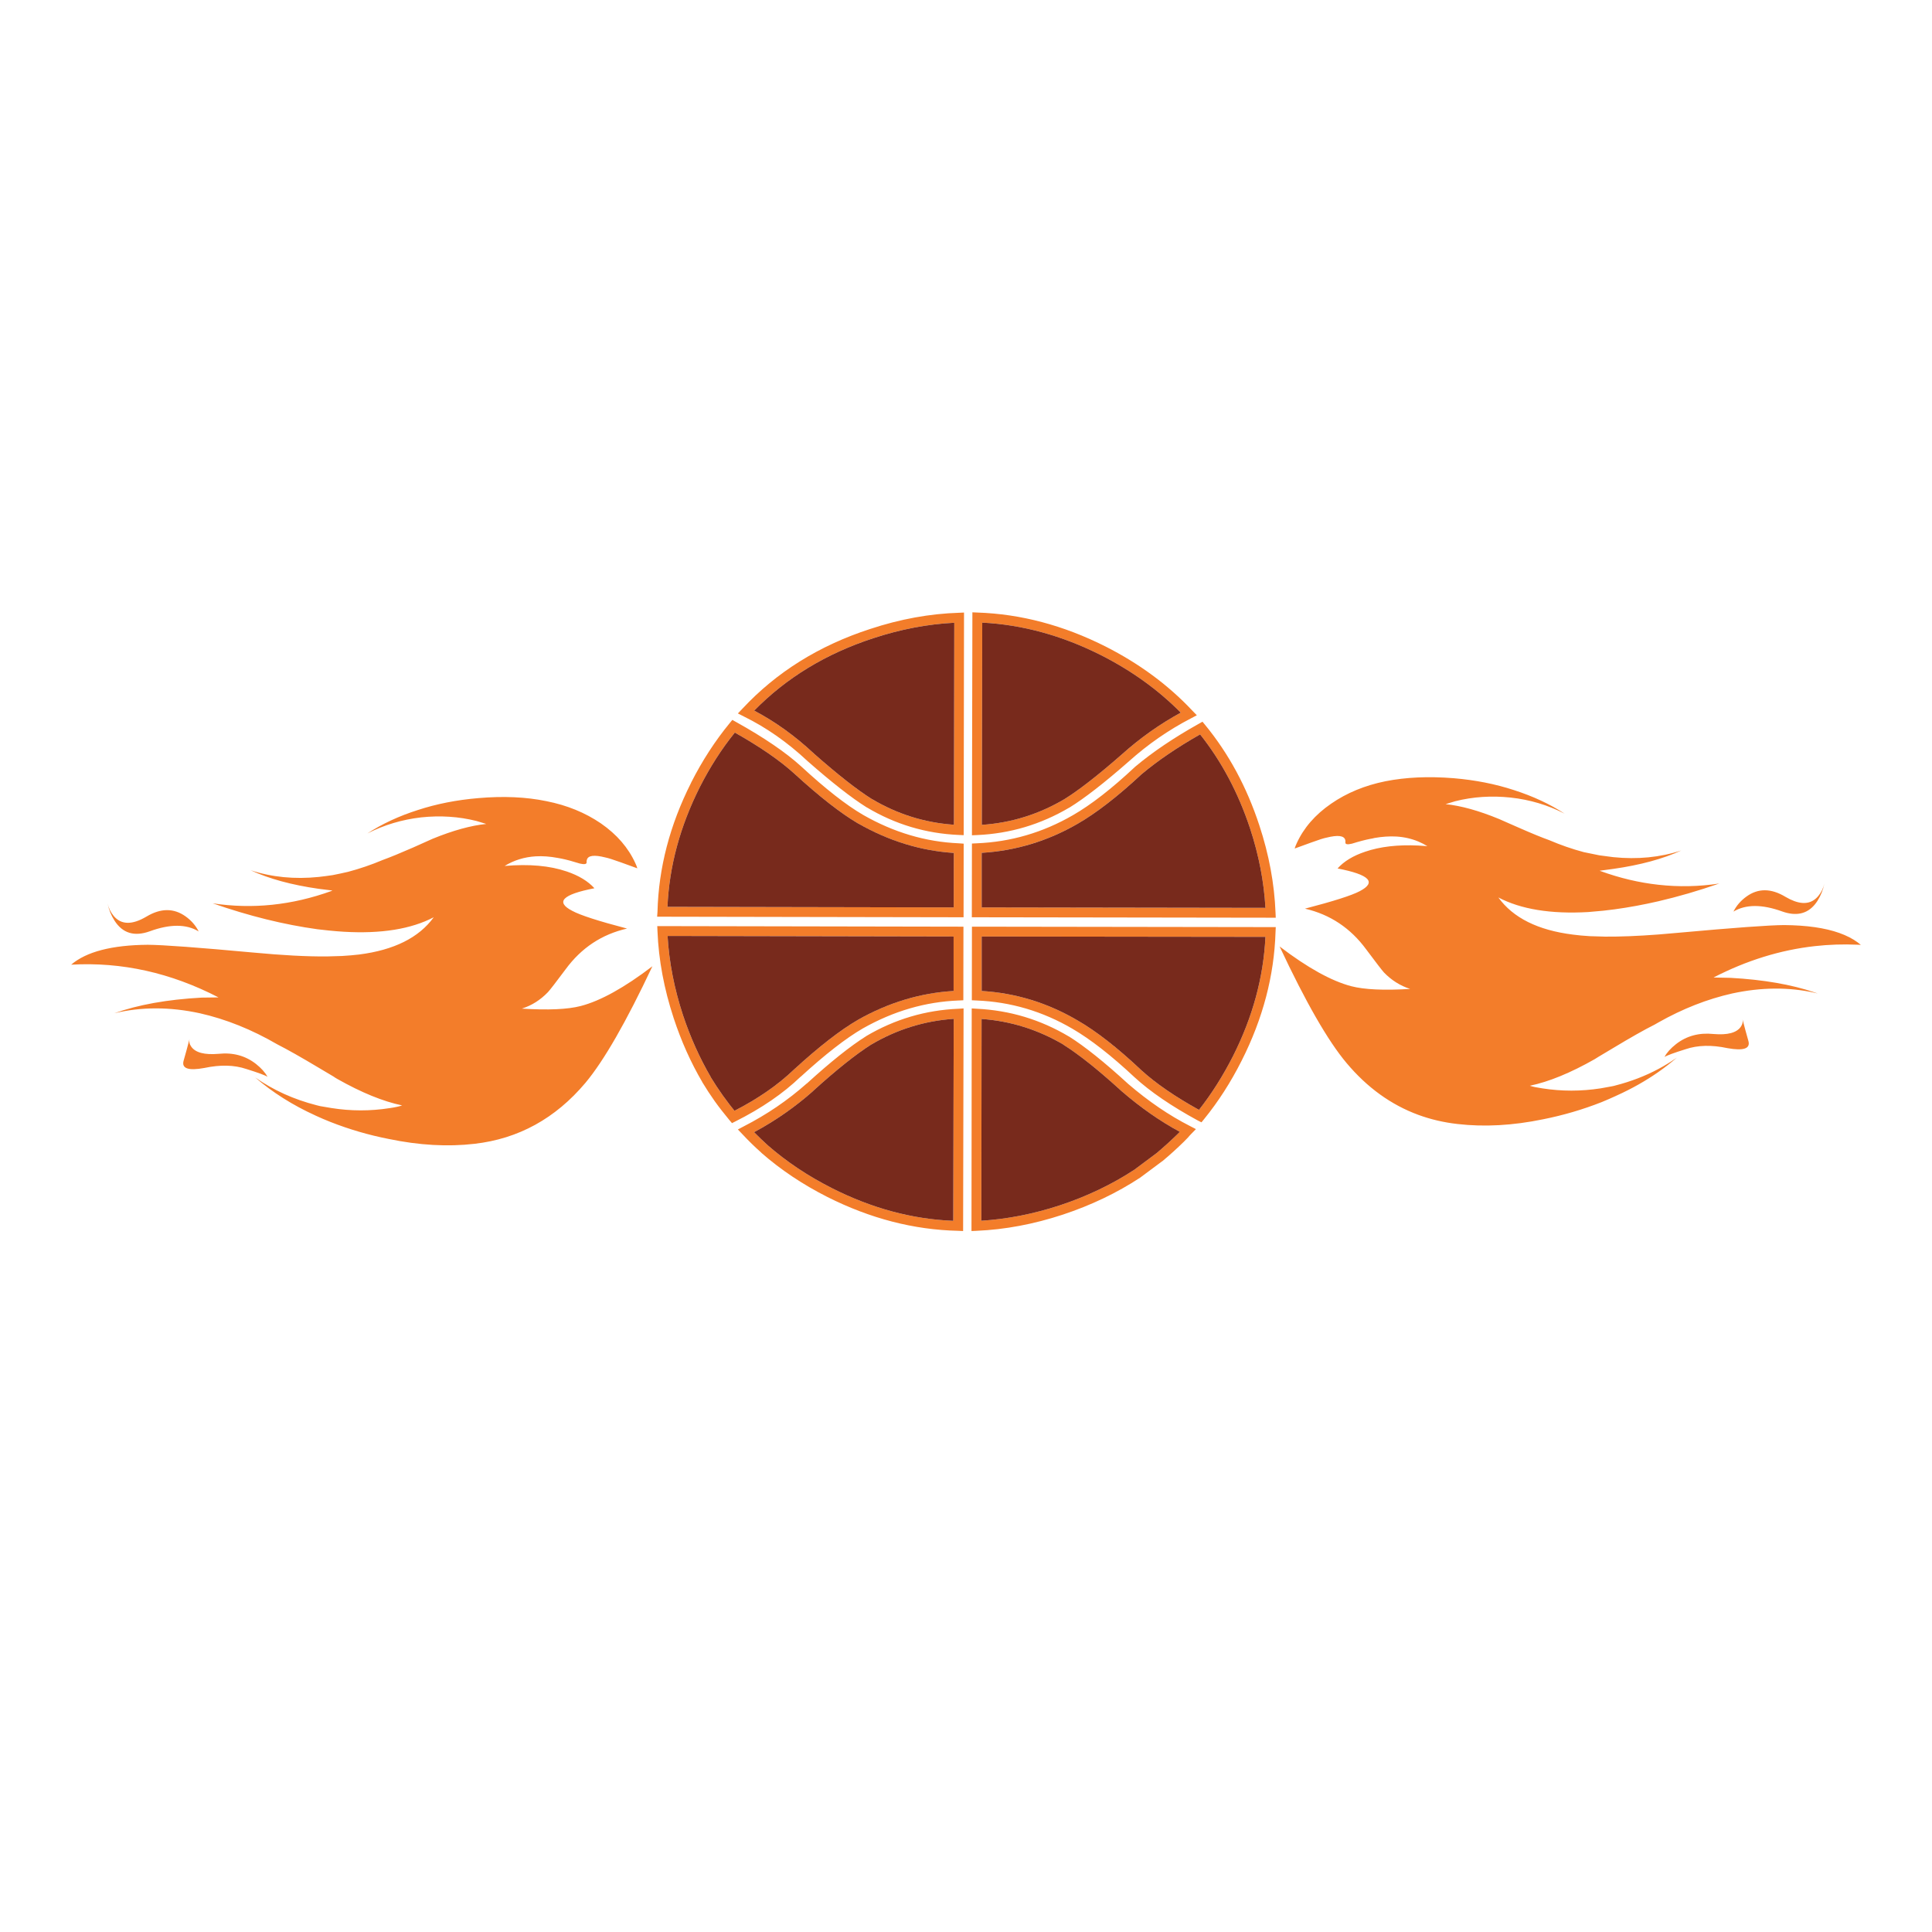 <?xml version="1.0" encoding="utf-8"?>
<!-- Generator: Adobe Illustrator 16.0.0, SVG Export Plug-In . SVG Version: 6.00 Build 0)  -->
<!DOCTYPE svg PUBLIC "-//W3C//DTD SVG 1.1//EN" "http://www.w3.org/Graphics/SVG/1.1/DTD/svg11.dtd">
<svg version="1.1" id="Layer_1" xmlns="http://www.w3.org/2000/svg" xmlns:xlink="http://www.w3.org/1999/xlink" x="0px" y="0px"
	 width="400px" height="400px" viewBox="0 0 400 400" enable-background="new 0 0 400 400" xml:space="preserve">
<g>
	<path fill-rule="evenodd" clip-rule="evenodd" fill="#F37D2A" d="M375.725,186.217c0.249-0.186,0.482-0.408,0.703-0.669
		c0.63-0.747,1.057-1.611,1.278-2.59c-0.248,1.269-0.721,2.452-1.419,3.551c-0.179,0.278-0.367,0.536-0.563,0.774
		c-1.638,1.958-3.881,2.436-6.729,1.43c-4.188-1.516-7.558-1.508-10.104,0.024c0.608-1.22,1.507-2.259,2.695-3.118
		c2.422-1.751,5.119-1.728,8.088,0.07C372.21,187.177,374.226,187.354,375.725,186.217z M369.395,191.526
		c2.319,0.02,4.43,0.164,6.33,0.434c3.813,0.549,6.783,1.604,8.909,3.165c0.22,0.164,0.431,0.332,0.633,0.505
		c-0.212-0.013-0.422-0.024-0.633-0.036c-2.993-0.136-5.964-0.037-8.909,0.294c-7.126,0.797-14.111,2.962-20.959,6.493l3.517,0.071
		c6.806,0.374,12.621,1.382,17.442,3.023c0.204,0.068,0.408,0.139,0.608,0.211c-0.202-0.049-0.405-0.096-0.608-0.141
		c-5.398-1.201-11.096-1.154-17.091,0.141c-5.15,1.158-10.238,3.155-15.262,5.99c-0.267,0.149-0.532,0.302-0.798,0.457
		c-2.095,1.048-4.97,2.673-8.627,4.877c-0.938,0.562-1.946,1.164-3.025,1.805c-0.218,0.141-0.468,0.297-0.749,0.469
		c-5.001,2.845-9.479,4.682-13.435,5.51c0.626,0.203,1.486,0.383,2.58,0.539c4.001,0.625,8.025,0.625,12.074,0
		c0.75-0.142,1.522-0.281,2.32-0.422c0.28-0.048,0.547-0.109,0.797-0.188c3.168-0.813,6.122-1.95,8.862-3.411
		c1.315-0.704,2.581-1.481,3.798-2.333c-1.208,1.039-2.473,2.024-3.798,2.954c-2.641,1.846-5.517,3.471-8.628,4.876
		c-0.047,0-0.078,0.016-0.094,0.047c-1.016,0.469-2.04,0.914-3.07,1.337c-3.892,1.531-7.917,2.712-12.074,3.54
		c-6.283,1.297-12.19,1.626-17.724,0.983c-2.855-0.321-5.566-0.955-8.136-1.897c-5.644-2.078-10.599-5.657-14.862-10.738
		c-3.83-4.548-8.448-12.589-13.855-24.124c5.782,4.407,10.729,7.15,14.839,8.229c2.704,0.703,6.768,0.891,12.191,0.563
		c-2.048-0.656-3.853-1.79-5.416-3.399c-0.437-0.485-1.665-2.079-3.681-4.782c-3.25-4.424-7.479-7.237-12.683-8.44
		c5.893-1.532,9.666-2.735,11.323-3.61c3.579-1.86,2.056-3.431-4.572-4.712c1.329-1.485,3.236-2.642,5.721-3.47
		c3.074-1.051,6.739-1.478,10.995-1.277c0.613,0.031,1.238,0.074,1.876,0.129c-0.605-0.372-1.23-0.691-1.876-0.962
		c-1.419-0.59-2.936-0.935-4.548-1.031c-1.438-0.078-2.954,0.023-4.549,0.305c-0.265,0.078-0.522,0.132-0.772,0.164
		c-1.078,0.203-2.367,0.539-3.868,1.008c-0.953,0.234-1.407,0.14-1.36-0.282c0.016-0.172,0.008-0.328-0.023-0.468
		c-0.234-0.922-1.531-1.087-3.892-0.493c-0.531,0.094-1.586,0.43-3.164,1.008c-0.954,0.344-2.095,0.758-3.423,1.243
		c0.108-0.36,0.241-0.704,0.397-1.032c1.454-3.219,3.837-5.97,7.151-8.252c3.234-2.234,6.978-3.782,11.229-4.641
		c4.235-0.844,8.955-1.055,14.16-0.633c4.455,0.375,8.611,1.195,12.472,2.461c3.939,1.266,7.432,2.891,10.479,4.876
		c-3.454-1.781-7.174-2.891-11.159-3.33c-3.97-0.422-7.791-0.172-11.464,0.751l-2.017,0.609c3.204,0.328,6.908,1.36,11.112,3.095
		c0.661,0.292,1.298,0.573,1.911,0.844c0.768,0.337,1.498,0.657,2.191,0.961c2.626,1.156,4.705,2.008,6.236,2.555
		c2.376,1.016,4.767,1.844,7.174,2.485c1.078,0.219,2.149,0.438,3.212,0.656c0.953,0.141,1.907,0.266,2.859,0.376
		c5.019,0.515,9.723,0.054,14.115-1.384c-3.814,1.751-8.519,3.025-14.115,3.821l-2.789,0.376c0.032,0.031,0.086,0.054,0.164,0.07
		c3.996,1.451,7.997,2.397,12.004,2.836c4.189,0.468,8.387,0.381,12.589-0.257c-4.3,1.496-8.497,2.718-12.589,3.669
		c-3.092,0.714-6.124,1.272-9.097,1.677c-0.782,0.093-1.555,0.187-2.321,0.28c-1.078,0.109-2.125,0.203-3.141,0.281
		c-7.722,0.438-13.919-0.57-18.591-3.024c3.047,4.22,8.189,6.783,15.426,7.69c1.047,0.141,2.219,0.25,3.517,0.327
		c0.984,0.032,2.039,0.063,3.165,0.094c3.154,0.024,6.835-0.124,11.042-0.444c1.315-0.101,2.684-0.218,4.103-0.353
		C359.024,192.073,366.331,191.542,369.395,191.526z M354.766,214.079c2.907,0.25,4.79-0.25,5.649-1.5
		c0.354-0.507,0.476-1.016,0.364-1.524c0.385,1.509,0.787,2.993,1.207,4.455c0.453,1.595-0.984,2.095-4.313,1.501
		c-3.282-0.704-6.175-0.634-8.675,0.211c-2.454,0.766-3.915,1.305-4.383,1.617c0.483-0.906,1.272-1.789,2.367-2.649
		C349.17,214.471,351.765,213.768,354.766,214.079z M23.572,189.674c1.547,1.813,3.798,1.846,6.752,0.095
		c2.954-1.767,5.65-1.782,8.088-0.047c1.188,0.844,2.094,1.883,2.72,3.118c-2.563-1.548-5.939-1.556-10.128-0.023
		c-3.188,1.141-5.619,0.406-7.291-2.204c-0.704-1.094-1.18-2.274-1.43-3.54C22.502,188.041,22.931,188.908,23.572,189.674z
		 M30.582,195.606c3.079,0.015,10.394,0.554,21.943,1.617c5.955,0.562,11.003,0.828,15.145,0.797
		c1.125-0.031,2.172-0.062,3.142-0.094c1.313-0.078,2.493-0.18,3.54-0.305c7.236-0.923,12.386-3.493,15.45-7.713
		c-4.689,2.453-10.894,3.453-18.615,3c-1.016-0.062-2.063-0.147-3.141-0.258c-0.75-0.093-1.524-0.179-2.321-0.258
		c-6.924-0.953-14.152-2.742-21.686-5.368c8.222,1.25,16.419,0.398,24.593-2.556c0.078-0.031,0.141-0.063,0.188-0.094l-2.813-0.351
		c-5.611-0.798-10.315-2.079-14.113-3.845c4.392,1.438,9.096,1.899,14.113,1.383c0.953-0.109,1.906-0.234,2.86-0.375
		c1.047-0.203,2.11-0.43,3.188-0.68c2.423-0.641,4.822-1.461,7.198-2.461c1.547-0.563,3.626-1.415,6.235-2.556
		c1.251-0.547,2.611-1.156,4.08-1.828c4.204-1.719,7.908-2.743,11.112-3.071l-2.017-0.61c-3.673-0.922-7.494-1.172-11.464-0.75
		c-3.954,0.453-7.666,1.563-11.136,3.329c3.048-1.985,6.533-3.603,10.456-4.854c3.875-1.266,8.041-2.086,12.496-2.461
		c5.204-0.453,9.917-0.243,14.137,0.633c4.251,0.843,8.002,2.375,11.253,4.595c3.313,2.298,5.697,5.056,7.15,8.276
		c0.156,0.313,0.29,0.656,0.398,1.031c-1.329-0.484-2.469-0.898-3.423-1.242c-1.563-0.563-2.625-0.899-3.188-1.008
		c-2.344-0.594-3.625-0.422-3.844,0.516c-0.047,0.125-0.063,0.281-0.047,0.468c0.031,0.407-0.43,0.5-1.384,0.282
		c-1.484-0.469-2.766-0.813-3.845-1.032c-0.234-0.047-0.492-0.094-0.773-0.141c-1.594-0.297-3.103-0.406-4.524-0.328
		c-2.36,0.141-4.509,0.805-6.447,1.993c5.064-0.438,9.354-0.055,12.871,1.149c2.485,0.844,4.392,2,5.721,3.469
		c-6.627,1.282-8.151,2.845-4.572,4.688c1.641,0.892,5.416,2.11,11.323,3.657c-5.22,1.188-9.456,3.993-12.707,8.417
		c-2.016,2.704-3.243,4.29-3.681,4.759c-1.563,1.625-3.36,2.759-5.392,3.399c5.423,0.344,9.487,0.164,12.19-0.539
		c4.095-1.063,9.042-3.807,14.84-8.229c-5.423,11.519-10.042,19.56-13.855,24.123c-6.221,7.393-13.886,11.604-22.998,12.637
		c-5.533,0.641-11.449,0.305-17.748-1.008c-4.142-0.813-8.158-1.985-12.05-3.517c-1.031-0.407-2.055-0.845-3.071-1.313
		c-0.031-0.032-0.063-0.048-0.094-0.048c-4.673-2.126-8.814-4.743-12.425-7.854c3.751,2.626,7.979,4.541,12.684,5.744
		c0.25,0.063,0.5,0.125,0.75,0.188c0.797,0.141,1.579,0.273,2.344,0.398c4.033,0.641,8.049,0.648,12.05,0.022
		c1.094-0.155,1.961-0.344,2.602-0.562c-3.954-0.829-8.432-2.657-13.433-5.486c-0.281-0.156-0.54-0.32-0.773-0.492
		c-1.063-0.641-2.063-1.235-3.001-1.782c-3.657-2.187-6.533-3.813-8.627-4.876c-5.298-3.079-10.651-5.229-16.059-6.446
		c-6.22-1.345-12.121-1.345-17.7,0c4.939-1.767,10.956-2.845,18.052-3.236l3.517-0.046c-9.878-5.111-20.045-7.369-30.501-6.776
		C17.875,197.044,23.158,195.668,30.582,195.606z M39.232,215.135c-0.125,0.531-0.007,1.047,0.352,1.547
		c0.859,1.251,2.75,1.751,5.673,1.501c2.985-0.313,5.572,0.391,7.76,2.11c1.079,0.859,1.868,1.742,2.368,2.648
		c-0.469-0.313-1.93-0.852-4.384-1.618c-2.5-0.844-5.4-0.914-8.697-0.211c-3.314,0.609-4.744,0.11-4.291-1.5
		C38.436,218.144,38.842,216.65,39.232,215.135z M197.363,252.762l0.093-41.823c-6.08,0.422-11.769,2.195-17.067,5.322l0.023-0.024
		c-3.204,2.032-7.213,5.229-12.027,9.589v0.023c-3.704,3.297-7.791,6.15-12.261,8.558c0.922,0.937,1.868,1.843,2.837,2.719
		c0.015,0,0.023,0.008,0.023,0.023c3.892,3.392,8.307,6.338,13.246,8.838C180.467,250.16,188.845,252.418,197.363,252.762z
		 M203.246,205.171c7.02,0.422,13.622,2.446,19.811,6.072c3.892,2.235,8.291,5.665,13.199,10.291l0.023,0.024
		c3.001,2.734,6.986,5.479,11.956,8.229c2.626-3.345,4.971-7.049,7.034-11.112c4.079-8.081,6.321-16.317,6.728-24.71l-58.751-0.07
		V205.171z M197.433,205.171v-11.276l-59.22-0.117c0.313,5.393,1.375,10.854,3.188,16.387c1.532,4.596,3.454,8.878,5.768,12.848
		h-0.024c0.798,1.297,1.634,2.563,2.509,3.798c0.453,0.625,0.921,1.259,1.407,1.899c0.328,0.422,0.664,0.844,1.007,1.266
		c4.877-2.501,8.972-5.338,12.285-8.51l0.023-0.023c5.236-4.783,9.643-8.206,13.222-10.27h0.023v-0.022
		C183.952,207.57,190.556,205.577,197.433,205.171z M220.221,216.33h0.047c-5.299-3.141-10.979-4.931-17.044-5.368l-0.047,41.777
		c5.345-0.329,10.761-1.392,16.247-3.188c5.658-1.876,10.807-4.337,15.449-7.386l4.524-3.376l-0.047,0.047
		c1.47-1.233,2.915-2.539,4.337-3.915l0.587-0.586c-4.064-2.188-8.073-4.986-12.027-8.394l-0.023-0.022
		C227.441,221.559,223.439,218.362,220.221,216.33z M199.449,207.093l-0.962,0.047c-6.892,0.267-13.511,2.196-19.856,5.791
		c-3.485,2.017-7.776,5.353-12.871,10.011h-0.023c-3.594,3.454-8.088,6.533-13.48,9.236l-0.704,0.353l-0.54-0.633
		c-0.531-0.656-1.047-1.298-1.547-1.923c-0.516-0.656-1.008-1.313-1.477-1.969c-0.907-1.282-1.766-2.595-2.579-3.939v-0.023
		c-2.391-4.079-4.369-8.494-5.931-13.246c-2-6.079-3.118-12.073-3.353-17.98l-0.047-1.079l63.393,0.118L199.449,207.093z
		 M201.184,208.781l1.055,0.07c6.83,0.328,13.184,2.242,19.062,5.744h0.022c3.282,2.063,7.361,5.329,12.237,9.799
		c0,0.017,0.009,0.024,0.024,0.024c4.204,3.61,8.471,6.517,12.801,8.721l1.218,0.633l-0.938,0.961
		c-0.25,0.25-0.484,0.509-0.702,0.773l-0.845,0.867c-1.454,1.423-2.938,2.768-4.455,4.033h-0.022l-4.596,3.423
		c-4.814,3.157-10.144,5.705-15.988,7.643c-6.033,1.985-11.988,3.103-17.865,3.353l-1.055,0.047L201.184,208.781z M198.441,208.852
		l1.055-0.07l-0.094,46.091l-1.031-0.047c-9.174-0.203-18.201-2.539-27.078-7.01c-5.095-2.579-9.651-5.626-13.668-9.144v-0.022
		c-1.344-1.188-2.649-2.462-3.916-3.822l-0.938-0.984l1.195-0.633c4.798-2.454,9.151-5.416,13.059-8.885h0.024
		c4.907-4.471,9.002-7.737,12.284-9.8l0.023-0.024C185.266,211.017,191.626,209.133,198.441,208.852z M197.456,187.869l0.024-11.276
		c-6.877-0.453-13.473-2.485-19.787-6.095h-0.023c-3.595-2.11-7.994-5.548-13.199-10.315c-2.985-2.72-7.096-5.557-12.332-8.511
		c-2.735,3.392-5.15,7.15-7.244,11.277c-4.095,8.143-6.33,16.411-6.705,24.804L197.456,187.869z M198.535,174.6l0.984,0.071
		l-0.023,15.239l-63.44-0.118l0.071-1.054c0.234-9.05,2.555-17.943,6.962-26.68v-0.023c2.298-4.532,4.963-8.644,7.995-12.332
		l0.539-0.656l0.75,0.422c5.767,3.204,10.26,6.268,13.48,9.189c5.064,4.673,9.346,8.026,12.847,10.058
		C185.031,172.341,191.642,174.304,198.535,174.6z M197.503,170.755l0.07-41.824c-5.533,0.281-11.128,1.351-16.786,3.211
		c-9.769,3.188-17.981,8.183-24.64,14.981c4.36,2.298,8.479,5.259,12.354,8.885l0.024,0.024c4.923,4.344,8.917,7.479,11.98,9.4
		h0.023C185.781,168.559,191.439,170.333,197.503,170.755z M198.535,126.868l1.055-0.046l-0.07,46.09l-1.055-0.046
		c-6.799-0.297-13.128-2.196-18.99-5.697h-0.023c-3.142-1.969-7.245-5.181-12.309-9.635l-0.023-0.024
		c-4.095-3.829-8.464-6.884-13.105-9.167l-1.243-0.633l0.938-0.984c7.049-7.565,15.864-13.066,26.445-16.504
		C186.359,128.173,192.486,127.056,198.535,126.868z M258.81,171.505c-2.438-7.361-5.885-13.848-10.339-19.459
		c-4.704,2.673-8.737,5.416-12.098,8.229c-4.954,4.61-9.369,8.033-13.245,10.269c-6.221,3.594-12.847,5.603-19.882,6.025v11.299
		l58.751,0.094C261.686,182.509,260.622,177.022,258.81,171.505z M244.462,147.545c-4.642-4.704-10.151-8.674-16.529-11.91
		c-8.079-4.063-16.269-6.306-24.569-6.728l-0.093,41.871c6.064-0.406,11.753-2.172,17.067-5.298
		c3.048-1.891,7.049-5.009,12.003-9.354C236.077,152.782,240.116,149.921,244.462,147.545z M246.853,147.124l0.938,0.961
		l-1.195,0.633c-4.643,2.407-8.94,5.384-12.895,8.933c-5.08,4.454-9.183,7.642-12.308,9.565h-0.025
		c-5.907,3.485-12.261,5.376-19.06,5.673l-1.078,0.047l0.094-46.161l1.055,0.047c8.956,0.297,17.778,2.633,26.469,7.009
		C235.881,137.394,241.883,141.825,246.853,147.124z M264.084,188.948l0.047,1.055l-62.924-0.094l0.023-15.263l0.961-0.047
		c7.064-0.281,13.708-2.219,19.928-5.813c3.782-2.173,8.072-5.509,12.871-10.011l0.022-0.023c3.627-3.048,8.025-6.018,13.2-8.909
		l0.75-0.421l0.539,0.656c4.892,5.955,8.635,12.886,11.229,20.795C262.732,176.937,263.851,182.962,264.084,188.948z
		 M264.131,191.948l-0.047,1.032c-0.281,9.049-2.618,17.919-7.009,26.608c-2.251,4.47-4.854,8.518-7.808,12.145l-0.516,0.633
		l-0.75-0.375c-5.486-2.985-9.854-5.971-13.105-8.956c-4.813-4.502-9.097-7.846-12.847-10.034c-6.19-3.626-12.81-5.58-19.858-5.861
		l-0.984-0.047l0.023-15.237L264.131,191.948z"/>
	<path fill-rule="evenodd" clip-rule="evenodd" fill="#782A1C" d="M244.462,147.545c-4.346,2.376-8.385,5.236-12.121,8.581
		c-4.954,4.345-8.955,7.463-12.003,9.354c-5.314,3.126-11.003,4.893-17.067,5.298l0.093-41.871
		c8.301,0.422,16.49,2.665,24.569,6.728C234.311,138.871,239.82,142.841,244.462,147.545z M258.81,171.505
		c1.813,5.517,2.876,11.003,3.188,16.458l-58.751-0.094V176.57c7.035-0.422,13.661-2.431,19.882-6.025
		c3.876-2.235,8.291-5.658,13.245-10.269c3.36-2.814,7.394-5.556,12.098-8.229C252.925,157.658,256.371,164.144,258.81,171.505z
		 M197.503,170.755c-6.064-0.422-11.722-2.196-16.974-5.322h-0.023c-3.064-1.922-7.057-5.056-11.98-9.4l-0.024-0.024
		c-3.875-3.626-7.994-6.587-12.354-8.885c6.658-6.798,14.871-11.792,24.64-14.981c5.657-1.86,11.253-2.93,16.786-3.211
		L197.503,170.755z M197.456,187.869l-59.266-0.117c0.375-8.393,2.61-16.661,6.705-24.804c2.094-4.126,4.509-7.885,7.244-11.277
		c5.235,2.954,9.347,5.791,12.332,8.511c5.205,4.767,9.604,8.205,13.199,10.315h0.023c6.314,3.61,12.91,5.642,19.787,6.095
		L197.456,187.869z M220.221,216.33c3.219,2.032,7.221,5.229,12.003,9.589l0.023,0.022c3.954,3.407,7.963,6.206,12.027,8.394
		l-0.587,0.586c-1.422,1.376-2.867,2.682-4.337,3.915l0.047-0.047l-4.524,3.376c-4.643,3.049-9.791,5.51-15.449,7.386
		c-5.486,1.797-10.902,2.859-16.247,3.188l0.047-41.777c6.064,0.438,11.745,2.228,17.044,5.368H220.221z M197.433,205.171
		c-6.877,0.406-13.481,2.399-19.811,5.979v0.022h-0.023c-3.579,2.063-7.986,5.486-13.222,10.27l-0.023,0.023
		c-3.313,3.172-7.408,6.009-12.285,8.51c-0.343-0.422-0.68-0.844-1.007-1.266c-0.485-0.641-0.954-1.274-1.407-1.899
		c-0.875-1.234-1.711-2.501-2.509-3.798h0.024c-2.313-3.97-4.236-8.252-5.768-12.848c-1.813-5.532-2.875-10.994-3.188-16.387
		l59.22,0.117V205.171z M203.246,205.171v-11.276l58.751,0.07c-0.406,8.393-2.648,16.629-6.728,24.71
		c-2.063,4.063-4.408,7.768-7.034,11.112c-4.97-2.75-8.955-5.494-11.956-8.229l-0.023-0.024c-4.908-4.626-9.308-8.056-13.199-10.291
		C216.868,207.617,210.266,205.593,203.246,205.171z M197.363,252.762c-8.518-0.344-16.896-2.602-25.132-6.775
		c-4.939-2.5-9.354-5.446-13.246-8.838c0-0.016-0.008-0.023-0.023-0.023c-0.969-0.876-1.915-1.782-2.837-2.719
		c4.47-2.407,8.558-5.261,12.261-8.558v-0.023c4.813-4.36,8.823-7.557,12.027-9.589l-0.023,0.024
		c5.298-3.127,10.987-4.9,17.067-5.322L197.363,252.762z"/>
</g>
</svg>
